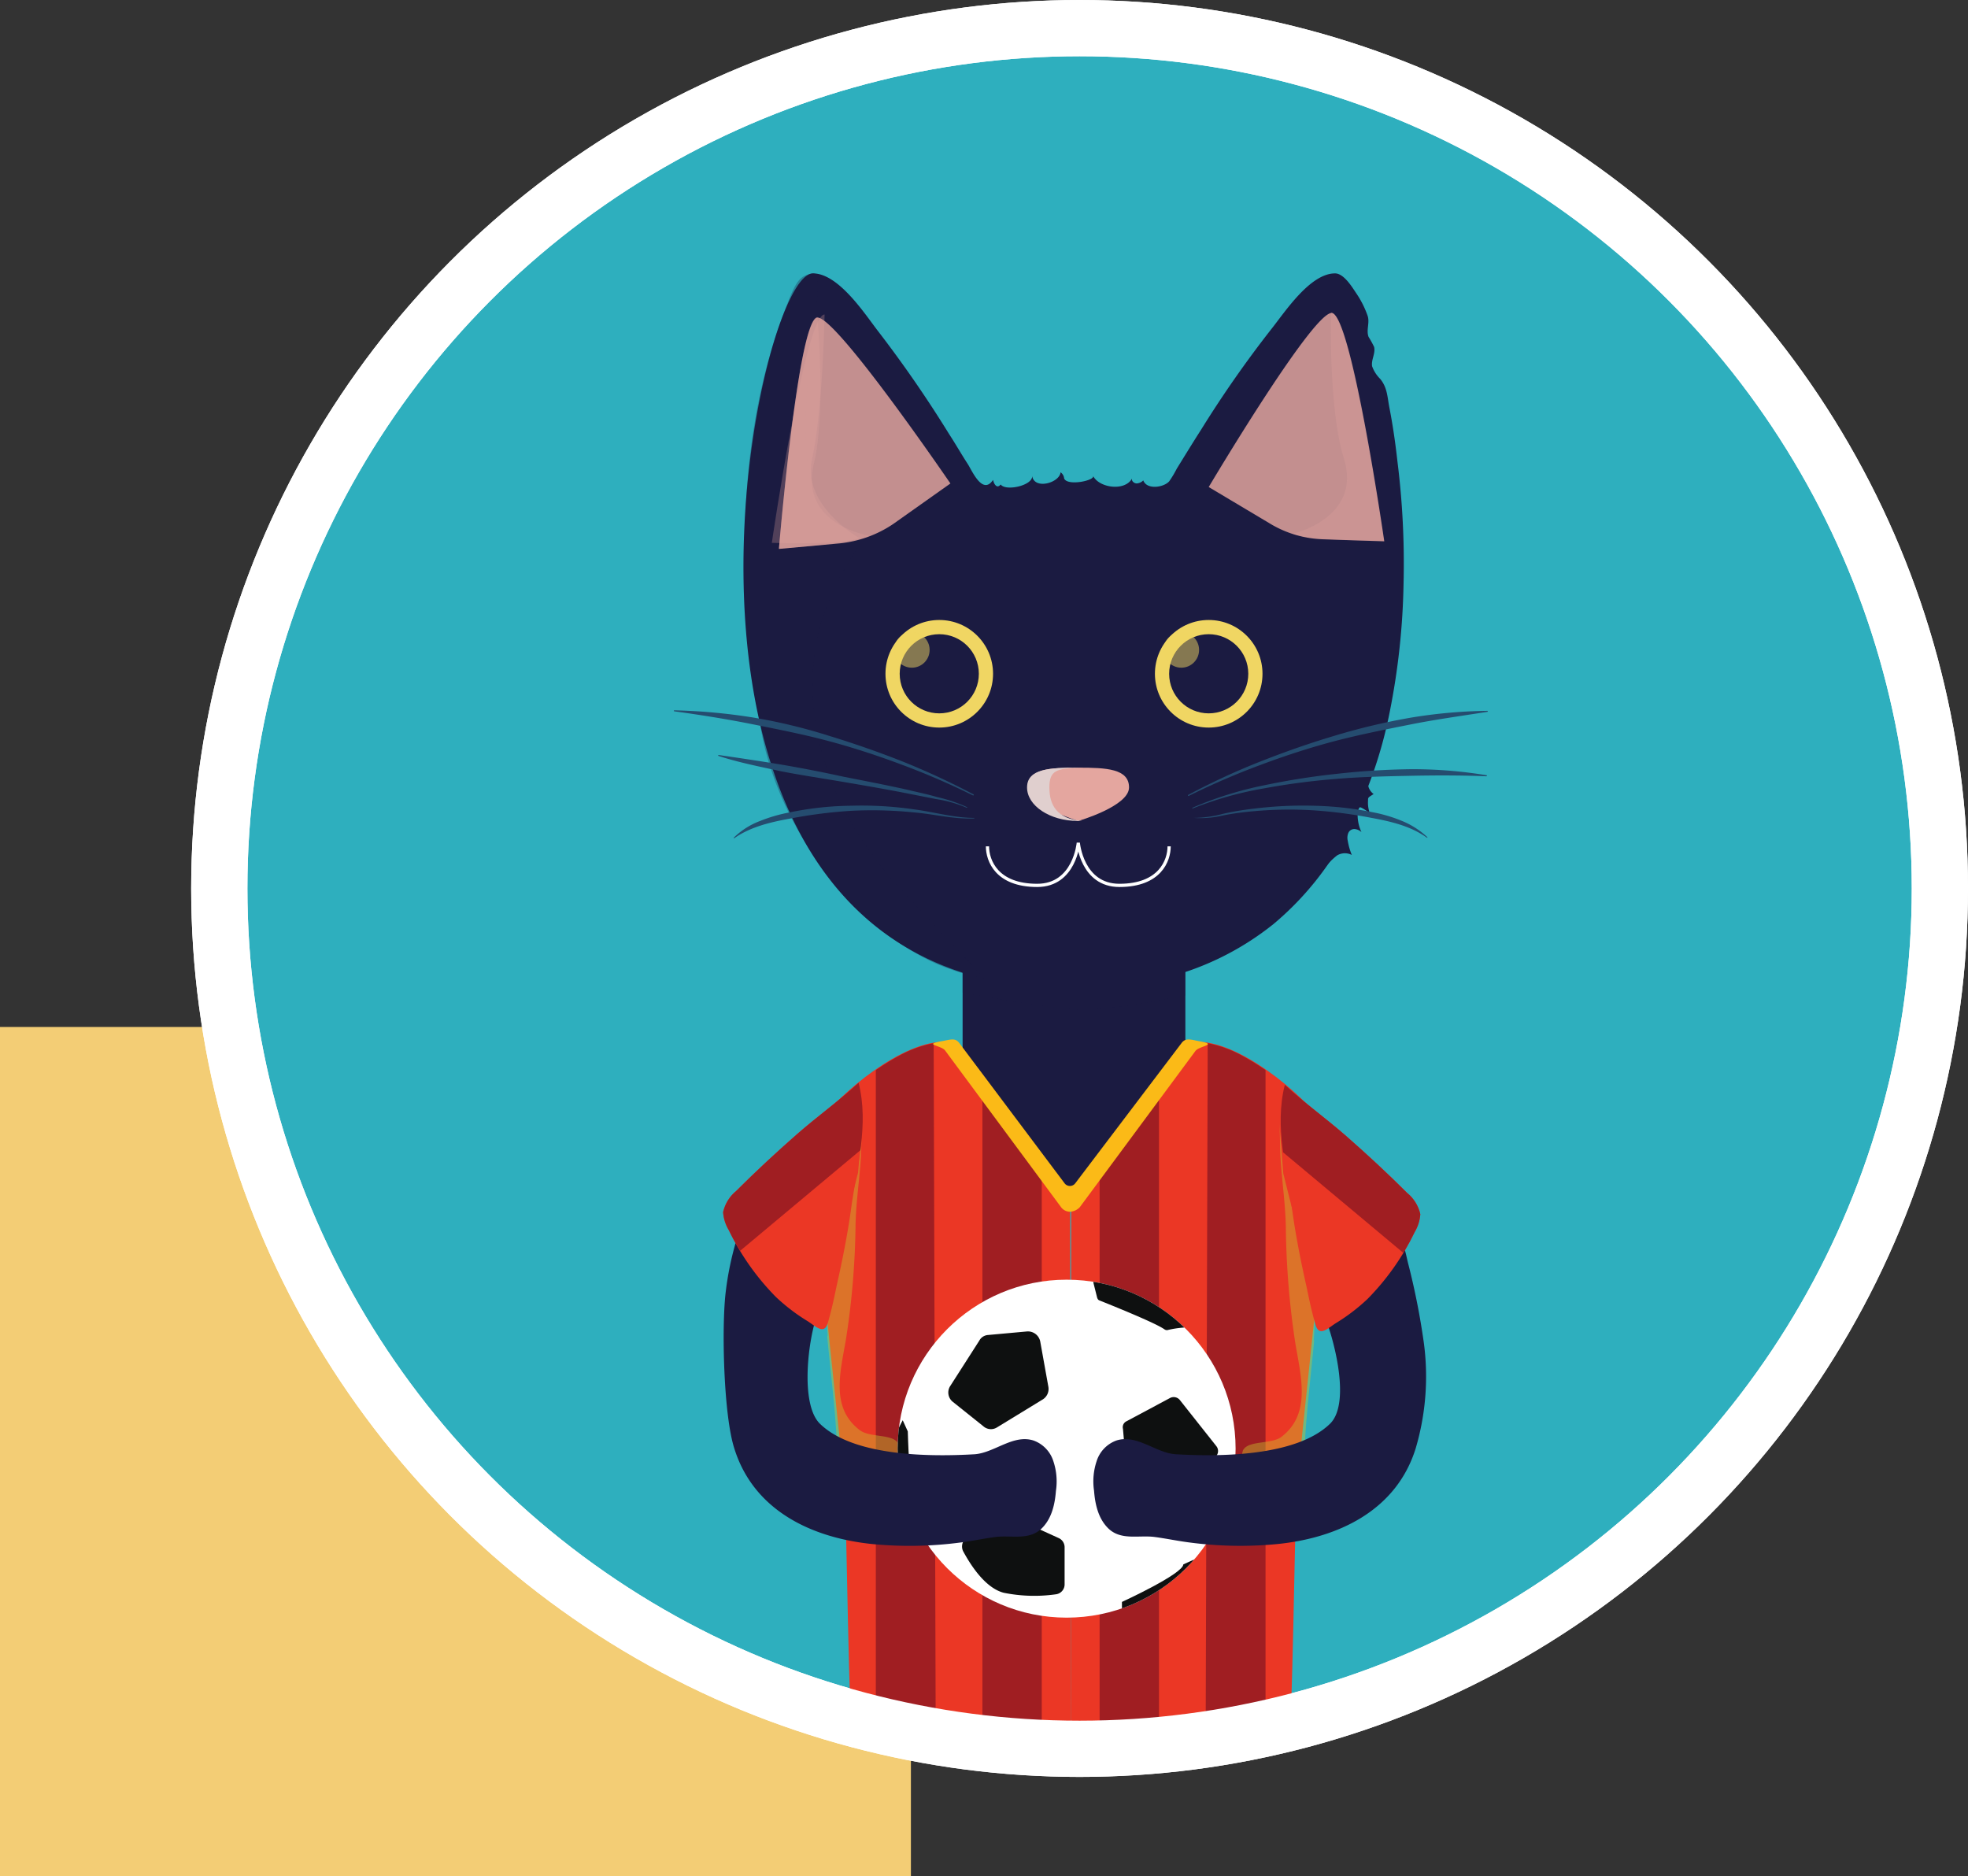 <svg xmlns="http://www.w3.org/2000/svg" xmlns:xlink="http://www.w3.org/1999/xlink" viewBox="0 0 350 333.634">
  <rect x="0" y="0" width="350" height="333.634" fill="#333333" stroke="none"/>
  <defs>
    <style>
      .cls-1 {
        fill: #f2f2f2;
        stroke: #707070;
      }

      .cls-2 {
        fill: #f3cd75;
      }

      .cls-3 {
        fill: #2eafbe;
      }

      .cls-10, .cls-25, .cls-3 {
        stroke: #fff;
      }

      .cls-25, .cls-3 {
        stroke-width: 10px;
      }

      .cls-4, .cls-5, .cls-9 {
        fill: #1b1b41;
      }

      .cls-11, .cls-13, .cls-16, .cls-4, .cls-5, .cls-6, .cls-7 {
        fill-rule: evenodd;
      }

      .cls-5 {
        opacity: 0.31;
      }

      .cls-22, .cls-6 {
        fill: #eb3725;
      }

      .cls-7 {
        fill: #a01e22;
      }

      .cls-15, .cls-8 {
        fill: #f0d663;
      }

      .cls-10, .cls-25, .cls-27 {
        fill: none;
      }

      .cls-10 {
        stroke-miterlimit: 10;
        stroke-width: 0.573px;
      }

      .cls-11, .cls-13 {
        fill: #e4a69f;
      }

      .cls-12 {
        fill: #e0cfce;
      }

      .cls-13 {
        opacity: 0.27;
      }

      .cls-14 {
        opacity: 0.83;
      }

      .cls-15 {
        opacity: 0.5;
      }

      .cls-16 {
        fill: #c9c32f;
        opacity: 0.43;
      }

      .cls-17 {
        fill: #254c6f;
      }

      .cls-18 {
        fill: #fbba17;
      }

      .cls-19 {
        fill: #fff;
      }

      .cls-20 {
        clip-path: url(#clip-path);
      }

      .cls-21 {
        fill: #0e1010;
      }

      .cls-23 {
        clip-path: url(#clip-path-2);
      }

      .cls-24 {
        clip-path: url(#clip-path-3);
      }

      .cls-26 {
        stroke: none;
      }
    </style>
    <clipPath id="clip-path">
      <ellipse id="Ellipse_211" data-name="Ellipse 211" cx="30.051" cy="30.051" rx="30.051" ry="30.051"/>
    </clipPath>
    <clipPath id="clip-path-2">
      <path id="Path_865" data-name="Path 865" d="M179.823,186.071a44.411,44.411,0,0,1-8.393,11.912,33.753,33.753,0,0,1-5.685,4.332c-1.534.993-2.978,2.527-3.61.09-.632-2.166-1.083-4.332-1.534-6.5-.993-4.422-1.9-8.934-2.527-13.446-.993-7.4-3.249-15.071-1.354-22.561,3.52,3.249,7.31,5.956,10.92,9.115,3.7,3.249,7.31,6.588,10.829,10.107a6.779,6.779,0,0,1,2.346,3.79A7.161,7.161,0,0,1,179.823,186.071Z" transform="translate(-155.986 -159.9)"/>
    </clipPath>
    <clipPath id="clip-path-3">
      <path id="Path_868" data-name="Path 868" d="M47.093,185.671a44.412,44.412,0,0,0,8.393,11.912,33.753,33.753,0,0,0,5.685,4.332c1.534.993,2.978,2.527,3.61.09.632-2.166,1.083-4.332,1.534-6.5.993-4.422,1.9-8.934,2.527-13.446.993-7.4,3.249-15.071,1.354-22.561-3.52,3.249-7.31,5.956-10.92,9.115-3.7,3.249-7.31,6.588-10.829,10.107a6.779,6.779,0,0,0-2.346,3.79A7.161,7.161,0,0,0,47.093,185.671Z" transform="translate(-46.1 -159.5)"/>
    </clipPath>
  </defs>
  <g id="Group_829" data-name="Group 829" transform="translate(-123 -1840.366)">
    <g id="Ellipse_1" data-name="Ellipse 1" class="cls-1" transform="translate(163 1852)">
      <circle class="cls-26" cx="150.5" cy="150.5" r="150.5"/>
      <circle class="cls-27" cx="150.5" cy="150.5" r="150"/>
    </g>
    <rect id="Rectangle_9" data-name="Rectangle 9" class="cls-2" width="162" height="151" transform="translate(123 2023)"/>
    <ellipse id="Ellipse_203" data-name="Ellipse 203" class="cls-3" cx="153" cy="153" rx="153" ry="153" transform="translate(162 1845.366)"/>
    <g id="Group_785" data-name="Group 785" transform="translate(242.846 1888.976)">
      <path id="Path_826" data-name="Path 826" class="cls-4" d="M132.917,165.922l-16.966,16.515L93.3,165.922V135.6h39.617Z" transform="translate(-41.951 -13.219)"/>
      <path id="Path_827" data-name="Path 827" class="cls-5" d="M93.932,134.7a12.465,12.465,0,0,0,5.5,2.617,67.974,67.974,0,0,0,17.056,2.707c5.776.09,11.1-1.534,16.425-3.881v5.415s-12.454,2.617-18.5,2.527S93.3,141.017,93.3,141.017V137.5a11,11,0,0,1,1.263-2.076" transform="translate(-41.951 -13.131)"/>
      <path id="Path_828" data-name="Path 828" class="cls-6" d="M114.6,276.121h38.805c.541,0,1.173-43.137,1.354-45.213,1.263-12.093,2.527-24.1,3.79-36.188.451-4.332.9-8.573,1.354-12.9.632-5.776,3.52-11.1-1.534-17.327-4.061-5.054-15.883-14.71-23.1-12.815-2.437.632-20.576,27.8-20.576,27.8" transform="translate(-44.029 -14.764)"/>
      <path id="Path_829" data-name="Path 829" class="cls-4" d="M108.85,127.245C26.006,127.245,51.726,0,62.465,0c4.512,0,9.115,7.039,11.461,10.107A215.224,215.224,0,0,1,86.65,28.517c1.173,1.8,2.256,3.7,3.429,5.5.812,1.354,2.617,5.415,4.422,2.707.18.812.722,1.624,1.354.812.9,1.263,5.776.18,5.6-1.534.361,2.527,4.873,1.263,5.054-.632a1.48,1.48,0,0,1,.632,1.083c.541,1.444,5.6.361,5.144-.451,1.083,2.166,5.685,2.8,6.949.451-.18.451.361.9.812.9a1.79,1.79,0,0,0,1.173-.541c.632,1.715,3.61,1.263,4.6.18a18.659,18.659,0,0,0,1.354-2.256c1.444-2.346,2.888-4.693,4.332-6.949A200.448,200.448,0,0,1,144.046,9.837C146.482,6.768,150.9,0,155.326,0c1.534,0,2.978,2.346,3.7,3.429A17.256,17.256,0,0,1,161.1,7.49c.451,1.263-.271,2.527.18,3.79a17.9,17.9,0,0,1,.993,1.8c.271,1.173-.541,2.256-.361,3.429a6.034,6.034,0,0,0,1.444,2.256c1.263,1.534,1.263,3.159,1.624,5.054.632,3.249,1.083,6.407,1.444,9.656a145.741,145.741,0,0,1,1.083,21.749,126.985,126.985,0,0,1-2.437,22.651,78.6,78.6,0,0,1-7.31,21.027,53.629,53.629,0,0,1-13.356,16.785,50.556,50.556,0,0,1-20.666,9.927A67.83,67.83,0,0,1,108.85,127.245Z" transform="translate(-37.738 0.009)"/>
      <path id="Path_830" data-name="Path 830" class="cls-5" d="M93.081,125.439s-9.115-9.746-13.717-14.62c-6.227-6.5-11.642-14.259-14.439-22.922-8.663-26.532,8.3-40.159,5.866-40.791C52.471,42.324,66.91-.723,62.488,0,59.871.45,59.42,1.443,57.073,7.67c-3.881,10.559-10.559,34.112-3.881,73.1,3.159,18.5,17.056,35.827,31.586,42.144A44.812,44.812,0,0,0,93.081,125.439Z" transform="translate(-37.761 0.01)"/>
      <path id="Path_831" data-name="Path 831" class="cls-7" d="M120.3,275.3h10.559V157.8L120.3,174.315Z" transform="translate(-44.585 -15.385)"/>
      <path id="Path_832" data-name="Path 832" class="cls-7" d="M141.2,274.7h10.649V156.483a43.733,43.733,0,0,0-4.422-2.707,20.658,20.658,0,0,0-5.866-2.076Z" transform="translate(-46.624 -14.79)"/>
      <ellipse id="Ellipse_204" data-name="Ellipse 204" class="cls-8" cx="9.566" cy="9.566" rx="9.566" ry="9.566" transform="translate(85.552 61.646)"/>
      <ellipse id="Ellipse_205" data-name="Ellipse 205" class="cls-9" cx="7.039" cy="7.039" rx="7.039" ry="7.039" transform="translate(88.079 64.173)"/>
      <ellipse id="Ellipse_206" data-name="Ellipse 206" class="cls-8" cx="9.566" cy="9.566" rx="9.566" ry="9.566" transform="translate(37.632 61.646)"/>
      <ellipse id="Ellipse_207" data-name="Ellipse 207" class="cls-9" cx="7.039" cy="7.039" rx="7.039" ry="7.039" transform="translate(40.159 64.173)"/>
      <path id="Path_833" data-name="Path 833" class="cls-10" d="M98.2,112.832c0,2.527,1.624,6.949,8.844,6.949,6.678,0,7.31-7.581,7.31-7.581h0s.632,7.581,7.31,7.581c7.22,0,8.844-4.422,8.844-6.949" transform="translate(-42.429 -10.937)"/>
      <path id="Path_834" data-name="Path 834" class="cls-11" d="M115.124,97.4c-4.963,0-9.024.18-9.024,3.52,0,3.249,9.024,5.956,9.024,5.956s9.024-2.617,9.024-5.956S120.088,97.4,115.124,97.4Z" transform="translate(-43.2 -9.493)"/>
      <path id="Path_835" data-name="Path 835" class="cls-12" d="M109.971,100.92c0-3.068,1.263-3.429,5.866-3.52h-.812c-4.963,0-9.024.18-9.024,3.52,0,3.249,4.061,5.956,9.024,5.956h.812C111.234,106.515,109.971,103.988,109.971,100.92Z" transform="translate(-43.19 -9.493)"/>
      <path id="Path_836" data-name="Path 836" class="cls-13" d="M65.085,8.1C61.656,8.01,55.7,48.71,55.7,48.71s12.273.451,15.612-.812c0,0-10.2-5.776-8.483-13.9C64.815,25.066,65.085,8.1,65.085,8.1Z" transform="translate(-38.283 -0.781)"/>
      <g id="Group_769" data-name="Group 769" transform="translate(95.118 6.958)">
        <g id="Group_768" data-name="Group 768" class="cls-14" transform="translate(0 0.09)">
          <path id="Path_837" data-name="Path 837" class="cls-11" d="M141.8,38.754S160.12,7.89,163.639,7.8s9.385,40.61,9.385,40.61L162.2,48.049a19.44,19.44,0,0,1-9.656-2.888Z" transform="translate(-141.8 -7.8)"/>
        </g>
        <path id="Path_838" data-name="Path 838" class="cls-13" d="M165.168,7.7c3.429-.09,9.385,40.61,9.385,40.61s-12.9.09-16.154-1.263c0,0,12.454-2.8,9.024-13.537C164.717,24.937,165.168,7.7,165.168,7.7Z" transform="translate(-143.419 -7.7)"/>
      </g>
      <g id="Group_771" data-name="Group 771" transform="translate(18.681 7.77)">
        <g id="Group_770" data-name="Group 770" class="cls-14" transform="translate(0 0.09)">
          <path id="Path_839" data-name="Path 839" class="cls-11" d="M87.6,38.21S67.388,8.61,63.959,8.7,57.1,49.852,57.1,49.852l10.829-.993a20.732,20.732,0,0,0,9.476-3.429Z" transform="translate(-57.1 -8.7)"/>
        </g>
        <path id="Path_840" data-name="Path 840" class="cls-13" d="M63.959,8.6C60.529,8.69,57.1,49.752,57.1,49.752S70,49.03,73.164,47.5c0,0-12.544-1.985-9.837-12.9C65.493,25.746,63.959,8.6,63.959,8.6Z" transform="translate(-57.1 -8.6)"/>
      </g>
      <ellipse id="Ellipse_208" data-name="Ellipse 208" class="cls-15" cx="3.159" cy="3.159" rx="3.159" ry="3.159" transform="translate(39.166 63.812)"/>
      <ellipse id="Ellipse_209" data-name="Ellipse 209" class="cls-15" cx="3.159" cy="3.159" rx="3.159" ry="3.159" transform="translate(87.086 63.812)"/>
      <path id="Path_841" data-name="Path 841" class="cls-4" d="M169.444,112.581a11.643,11.643,0,0,1-.722-2.527,2.27,2.27,0,0,1,.09-1.354,1.161,1.161,0,0,1,1.173-.722,2.015,2.015,0,0,1,1.173.541,7.223,7.223,0,0,1-.632-3.881.689.689,0,0,1,.18-.451.4.4,0,0,1,.451,0,5.929,5.929,0,0,1,1.534,1.083,5.33,5.33,0,0,1-.361-2.346c0-.361,0-.451.18-.632.09-.09.812-.541.812-.541a2.522,2.522,0,0,1-.993-1.624,9.65,9.65,0,0,1-.18-3.61c.09-.451.09-2.346.451-2.617-1.444,1.444-2.346,6.768-3.068,8.212a32.533,32.533,0,0,0-2.346,4.693,23.411,23.411,0,0,0-.993,3.339c-.18.722-1.624,4.061-1.9,5.234a11.7,11.7,0,0,1,2.527-2.707A2.68,2.68,0,0,1,169.444,112.581Z" transform="translate(-48.877 -9.151)"/>
      <path id="Path_842" data-name="Path 842" class="cls-16" d="M161.124,206.1l.361-6.678L155.709,176.4l-.722-9.2c.18,2.346.09,4.783.271,7.129.271,3.79.812,7.581.9,11.461a146.684,146.684,0,0,0,1.715,20.937c.993,5.866,2.8,12.454-2.527,16.515-1.715,1.263-5.6.632-6.678,2.166-.18.18-.18.451-.271.722a3.352,3.352,0,0,0,1.8,2.978,7.422,7.422,0,0,0,3.429.541c2.166,0,4.6.361,5.5-2.346a15.815,15.815,0,0,0,.451-3.61c.361-5.956,1.083-11.822,1.624-17.688Z" transform="translate(-47.325 -16.302)"/>
      <g id="Group_772" data-name="Group 772" transform="translate(91.418 77.8)">
        <path id="Path_843" data-name="Path 843" class="cls-17" d="M137.7,101.181a123.7,123.7,0,0,1,12.634-5.866c4.332-1.715,8.663-3.249,13.176-4.6a113.709,113.709,0,0,1,13.537-3.249,89.407,89.407,0,0,1,13.9-1.263.09.09,0,0,1,0,.18c-4.6.722-9.2,1.354-13.717,2.256s-9.024,1.8-13.537,2.978c-4.422,1.173-8.844,2.617-13.176,4.241a131.982,131.982,0,0,0-12.724,5.5c-.09-.09-.09-.09-.09-.18Z" transform="translate(-137.7 -86.2)"/>
      </g>
      <g id="Group_773" data-name="Group 773" transform="translate(92.343 94.653)">
        <path id="Path_844" data-name="Path 844" class="cls-17" d="M138.793,107.063a20.346,20.346,0,0,0,5.234-.722,50.393,50.393,0,0,1,5.324-.9,70.776,70.776,0,0,1,10.739-.541,59.187,59.187,0,0,1,10.649,1.173,25.909,25.909,0,0,1,5.144,1.534,14.825,14.825,0,0,1,4.512,2.888v.09h-.09c-2.888-2.076-6.407-2.888-9.837-3.52A83.08,83.08,0,0,0,160,105.71a69.942,69.942,0,0,0-10.649.18,48.719,48.719,0,0,0-5.234.722,17.5,17.5,0,0,1-5.324.451q-.135.135,0,0Z" transform="translate(-138.725 -104.875)"/>
      </g>
      <g id="Group_774" data-name="Group 774" transform="translate(0 77.71)">
        <path id="Path_845" data-name="Path 845" class="cls-17" d="M89.644,101.261a131.979,131.979,0,0,0-12.724-5.5c-4.332-1.624-8.754-3.068-13.176-4.241s-9.024-2.076-13.537-2.978S41.093,86.912,36.49,86.28a.09.09,0,0,1,0-.18,103.3,103.3,0,0,1,13.9,1.263,98.54,98.54,0,0,1,13.537,3.249c4.422,1.354,8.844,2.888,13.176,4.6a133.373,133.373,0,0,1,12.634,5.866c0,.09,0,.09-.09.18Z" transform="translate(-36.4 -86.1)"/>
      </g>
      <g id="Group_775" data-name="Group 775" transform="translate(10.649 94.653)">
        <path id="Path_846" data-name="Path 846" class="cls-17" d="M90.976,107.154c-3.7.18-7.31-.812-10.92-1.083a73.268,73.268,0,0,0-10.92-.271A85.175,85.175,0,0,0,58.4,107.154c-3.52.632-7.129,1.444-10.107,3.52H48.2v-.09a13.429,13.429,0,0,1,4.693-2.978,27.593,27.593,0,0,1,5.324-1.534,56.141,56.141,0,0,1,10.92-1.173,64.4,64.4,0,0,1,11.01.632c3.61.451,7.129,1.534,10.829,1.534v.09Z" transform="translate(-48.2 -104.875)"/>
      </g>
      <g id="Group_776" data-name="Group 776" transform="translate(92.14 88.178)">
        <path id="Path_847" data-name="Path 847" class="cls-17" d="M138.59,104.559a64.061,64.061,0,0,1,12.634-3.971A129.068,129.068,0,0,1,164.4,98.512a130.822,130.822,0,0,1,13.266-.812,81.373,81.373,0,0,1,13.266,1.083s.09,0,0,.09a.088.088,0,0,1-.09.09c-4.422-.18-8.844-.18-13.266-.09s-8.844.18-13.266.541a126.538,126.538,0,0,0-13.085,1.715,62.077,62.077,0,0,0-12.724,3.61c.09-.09.09-.09.09-.18Z" transform="translate(-138.5 -97.7)"/>
      </g>
      <g id="Group_777" data-name="Group 777" transform="translate(7.874 85.651)">
        <path id="Path_848" data-name="Path 848" class="cls-17" d="M45.193,94.9c3.7.541,7.4,1.083,11.19,1.715q5.55.948,11.1,2.166c3.7.722,7.4,1.444,11.1,2.256,1.8.451,3.7.812,5.5,1.354a26.427,26.427,0,0,1,5.324,1.8v.09h-.09a21.932,21.932,0,0,0-5.415-1.534c-1.8-.361-3.7-.722-5.5-1.083-3.7-.722-7.4-1.354-11.1-1.985s-7.4-1.173-11.1-1.9c-3.7-.812-7.4-1.534-11.01-2.707-.09-.09-.09-.09,0-.18Z" transform="translate(-45.125 -94.9)"/>
      </g>
      <path id="Path_849" data-name="Path 849" class="cls-6" d="M109.552,276.121H70.747c-.541,0-1.173-43.137-1.354-45.213-1.263-12.093-2.527-24.1-3.79-36.188-.451-4.332-.9-8.573-1.354-12.9-.632-5.776-3.52-11.1,1.534-17.327,4.061-5.054,15.883-14.71,23.1-12.815,2.437.632,20.576,27.8,20.576,27.8" transform="translate(-38.981 -14.764)"/>
      <path id="Path_850" data-name="Path 850" class="cls-7" d="M107.759,275.3H97.2V157.8l10.559,16.515Z" transform="translate(-42.331 -15.385)"/>
      <path id="Path_851" data-name="Path 851" class="cls-7" d="M86.849,274.7H76.2V156.483a43.734,43.734,0,0,1,4.422-2.707,20.658,20.658,0,0,1,5.866-2.076Z" transform="translate(-40.283 -14.79)"/>
      <path id="Path_852" data-name="Path 852" class="cls-16" d="M79.064,243.158h0c.451,3.339.361,3.61-2.8,4.332a15.424,15.424,0,0,1-7.851-.09,4.041,4.041,0,0,1-1.8-1.083c-.9-1.083-1.173-5.5-.271-6.588,1.173-1.444,7.039-.09,8.934.09a4.258,4.258,0,0,1,2.978.993A3.864,3.864,0,0,1,79.064,243.158Z" transform="translate(-39.266 -23.313)"/>
      <path id="Path_853" data-name="Path 853" class="cls-16" d="M66.661,205.2l-.361-6.5,5.776-22.471L72.8,167.3c-.18,2.346-.09,4.693-.271,6.949-.271,3.7-.812,7.4-.9,11.19a141.51,141.51,0,0,1-1.715,20.486c-.993,5.776-2.8,12.183,2.527,16.154,1.715,1.263,5.6.632,6.678,2.166.18.18.18.451.271.722a3.215,3.215,0,0,1-1.8,2.888,7.422,7.422,0,0,1-3.429.541c-2.166,0-4.6.361-5.5-2.256a15.039,15.039,0,0,1-.451-3.52c-.361-5.776-1.083-11.551-1.624-17.237Z" transform="translate(-39.317 -16.312)"/>
      <g id="Group_778" data-name="Group 778" transform="translate(46.107 136.244)">
        <path id="Path_854" data-name="Path 854" class="cls-18" d="M92.1,151.538c-.722-.9-1.534-.541-3.068-.271-3.52.632,0,.722.632,1.715l20.576,27.8a1.982,1.982,0,0,0,1.715.812h-.09a2.564,2.564,0,0,0,1.715-.812l20.576-27.8c.722-.9,4.151-1.083.632-1.715-1.444-.271-2.346-.632-3.068.271l-18.951,25a1.184,1.184,0,0,1-1.9,0Z" transform="translate(-87.491 -150.962)"/>
      </g>
      <ellipse id="Ellipse_210" data-name="Ellipse 210" class="cls-19" cx="30.051" cy="30.051" rx="30.051" ry="30.051" transform="translate(39.798 178.964)"/>
      <g id="Group_780" data-name="Group 780" transform="translate(39.798 178.964)">
        <g id="Group_779" data-name="Group 779" class="cls-20">
          <path id="Path_855" data-name="Path 855" class="cls-21" d="M125.527,225.735l7.761-4.151a1.41,1.41,0,0,1,1.715.361l6.5,8.212a1.389,1.389,0,0,1,.18,1.444l-4.422,9.024a1.394,1.394,0,0,1-1.444.722l-8.844-1.624a1.246,1.246,0,0,1-1.083-1.173l-.993-11.461A1.161,1.161,0,0,1,125.527,225.735Z" transform="translate(-84.826 -200.557)"/>
          <path id="Path_856" data-name="Path 856" class="cls-21" d="M97.538,209.131l6.949-.632a2.231,2.231,0,0,1,2.346,1.8l1.444,8.032a2.2,2.2,0,0,1-.993,2.256l-8.122,4.963a2.024,2.024,0,0,1-2.437-.18l-5.415-4.332a2.12,2.12,0,0,1-.451-2.888L96,210.124A1.9,1.9,0,0,1,97.538,209.131Z" transform="translate(-81.474 -199.294)"/>
          <path id="Path_857" data-name="Path 857" class="cls-21" d="M100.419,244.184l9.927,4.512a1.783,1.783,0,0,1,1.083,1.624v6.588a1.769,1.769,0,0,1-1.534,1.8,27.375,27.375,0,0,1-9.3-.271c-3.429-.9-6.046-5.234-7.22-7.4a1.919,1.919,0,0,1,.361-2.166l4.783-4.422A1.788,1.788,0,0,1,100.419,244.184Z" transform="translate(-81.738 -202.761)"/>
          <path id="Path_858" data-name="Path 858" class="cls-21" d="M124.7,262.478v-1.624s10.829-4.963,10.92-6.678l4.6-2.076-3.79,5.144-10.468,6.137Z" transform="translate(-84.812 -203.548)"/>
          <path id="Path_859" data-name="Path 859" class="cls-21" d="M119.1,198.9l.632,2.527c.09.271.18.451.451.541,1.8.722,9.927,3.971,11.551,5.144a.741.741,0,0,0,.632.09,17.592,17.592,0,0,1,3.429-.451c1.444,0-4.241-5.5-7.129-6.5-2.166-.722-6.5-1.8-8.663-2.256A.746.746,0,0,0,119.1,198.9Z" transform="translate(-84.264 -198.267)"/>
          <path id="Path_860" data-name="Path 860" class="cls-21" d="M81.314,226l.9,1.985s.271,10.107.993,11.281l.722,1.173-1.263,2.617S79.51,232.317,79.6,230.6,81.314,226,81.314,226Z" transform="translate(-80.412 -201.002)"/>
        </g>
      </g>
      <path id="Path_861" data-name="Path 861" class="cls-4" d="M168.462,191.417a9.752,9.752,0,0,1,2.707-1.444c2.978-1.263,3.339,2.527,3.881,4.6a126.814,126.814,0,0,1,2.8,14.168,45.1,45.1,0,0,1-1.444,18.681c-3.429,11.1-13.807,15.973-24.637,17.056a68.707,68.707,0,0,1-15.522-.271c-2.166-.271-4.241-.722-6.317-.993-2.888-.361-6.137.722-8.393-1.715-1.624-1.715-2.166-4.151-2.346-6.5a11.308,11.308,0,0,1,.451-5.234,5.744,5.744,0,0,1,3.52-3.7c3.61-1.173,6.949,2.166,10.468,2.437,7.761.451,21.478.451,27.525-5.415,3.61-3.52.9-14.259-.722-18.5a7.548,7.548,0,0,1-.722-2.8,8.351,8.351,0,0,1,.9-3.339C162.416,194.485,165.033,193.853,168.462,191.417Z" transform="translate(-44.466 -18.499)"/>
      <path id="Path_862" data-name="Path 862" class="cls-4" d="M55.046,186.917a9.752,9.752,0,0,0-2.707-1.444c-2.978-1.263-3.339,2.527-3.881,4.6a54.784,54.784,0,0,0-1.9,9.3c-.722,6.227-.361,21.659,1.534,27.615,3.429,11.1,13.807,15.973,24.637,17.056a68.709,68.709,0,0,0,15.522-.271c2.166-.271,4.241-.722,6.317-.993,2.888-.361,6.137.722,8.393-1.715,1.624-1.715,2.166-4.151,2.346-6.5a11.308,11.308,0,0,0-.451-5.234,5.744,5.744,0,0,0-3.52-3.7c-3.61-1.173-6.949,2.166-10.468,2.437-7.761.451-21.478.451-27.525-5.415-3.61-3.52-2.076-15.251-.451-19.493a7.548,7.548,0,0,0,.722-2.8,8.351,8.351,0,0,0-.9-3.339C60.911,193.053,58.475,189.263,55.046,186.917Z" transform="translate(-37.358 -18.06)"/>
      <g id="Group_782" data-name="Group 782" transform="translate(107.92 144.31)">
        <path id="Path_863" data-name="Path 863" class="cls-22" d="M179.823,186.071a44.411,44.411,0,0,1-8.393,11.912,33.753,33.753,0,0,1-5.685,4.332c-1.534.993-2.978,2.527-3.61.09-.632-2.166-1.083-4.332-1.534-6.5-.993-4.422-1.9-8.934-2.527-13.446-.993-7.4-3.249-15.071-1.354-22.561,3.52,3.249,7.31,5.956,10.92,9.115,3.7,3.249,7.31,6.588,10.829,10.107a6.779,6.779,0,0,1,2.346,3.79A7.161,7.161,0,0,1,179.823,186.071Z" transform="translate(-155.986 -159.9)"/>
        <g id="Group_781" data-name="Group 781" class="cls-23">
          <path id="Path_864" data-name="Path 864" class="cls-7" d="M178.586,191.2l6.859-8.122L153.5,157a38.023,38.023,0,0,0-4.873,1.624,19.745,19.745,0,0,0-5.324,3.068Z" transform="translate(-154.749 -159.617)"/>
        </g>
      </g>
      <g id="Group_784" data-name="Group 784" transform="translate(8.754 143.949)">
        <path id="Path_866" data-name="Path 866" class="cls-22" d="M47.093,185.671a44.412,44.412,0,0,0,8.393,11.912,33.753,33.753,0,0,0,5.685,4.332c1.534.993,2.978,2.527,3.61.09.632-2.166,1.083-4.332,1.534-6.5.993-4.422,1.9-8.934,2.527-13.446.993-7.4,3.249-15.071,1.354-22.561-3.52,3.249-7.31,5.956-10.92,9.115-3.7,3.249-7.31,6.588-10.829,10.107a6.779,6.779,0,0,0-2.346,3.79A7.161,7.161,0,0,0,47.093,185.671Z" transform="translate(-46.1 -159.5)"/>
        <g id="Group_783" data-name="Group 783" class="cls-24">
          <path id="Path_867" data-name="Path 867" class="cls-7" d="M46.459,190.8,39.6,182.681,71.547,156.6a38.021,38.021,0,0,1,4.873,1.624,19.746,19.746,0,0,1,5.324,3.068Z" transform="translate(-45.466 -159.217)"/>
        </g>
      </g>
    </g>
    <ellipse id="Ellipse_287" data-name="Ellipse 287" class="cls-25" cx="153" cy="153" rx="153" ry="153" transform="translate(162 1845.366)"/>
  </g>
</svg>
